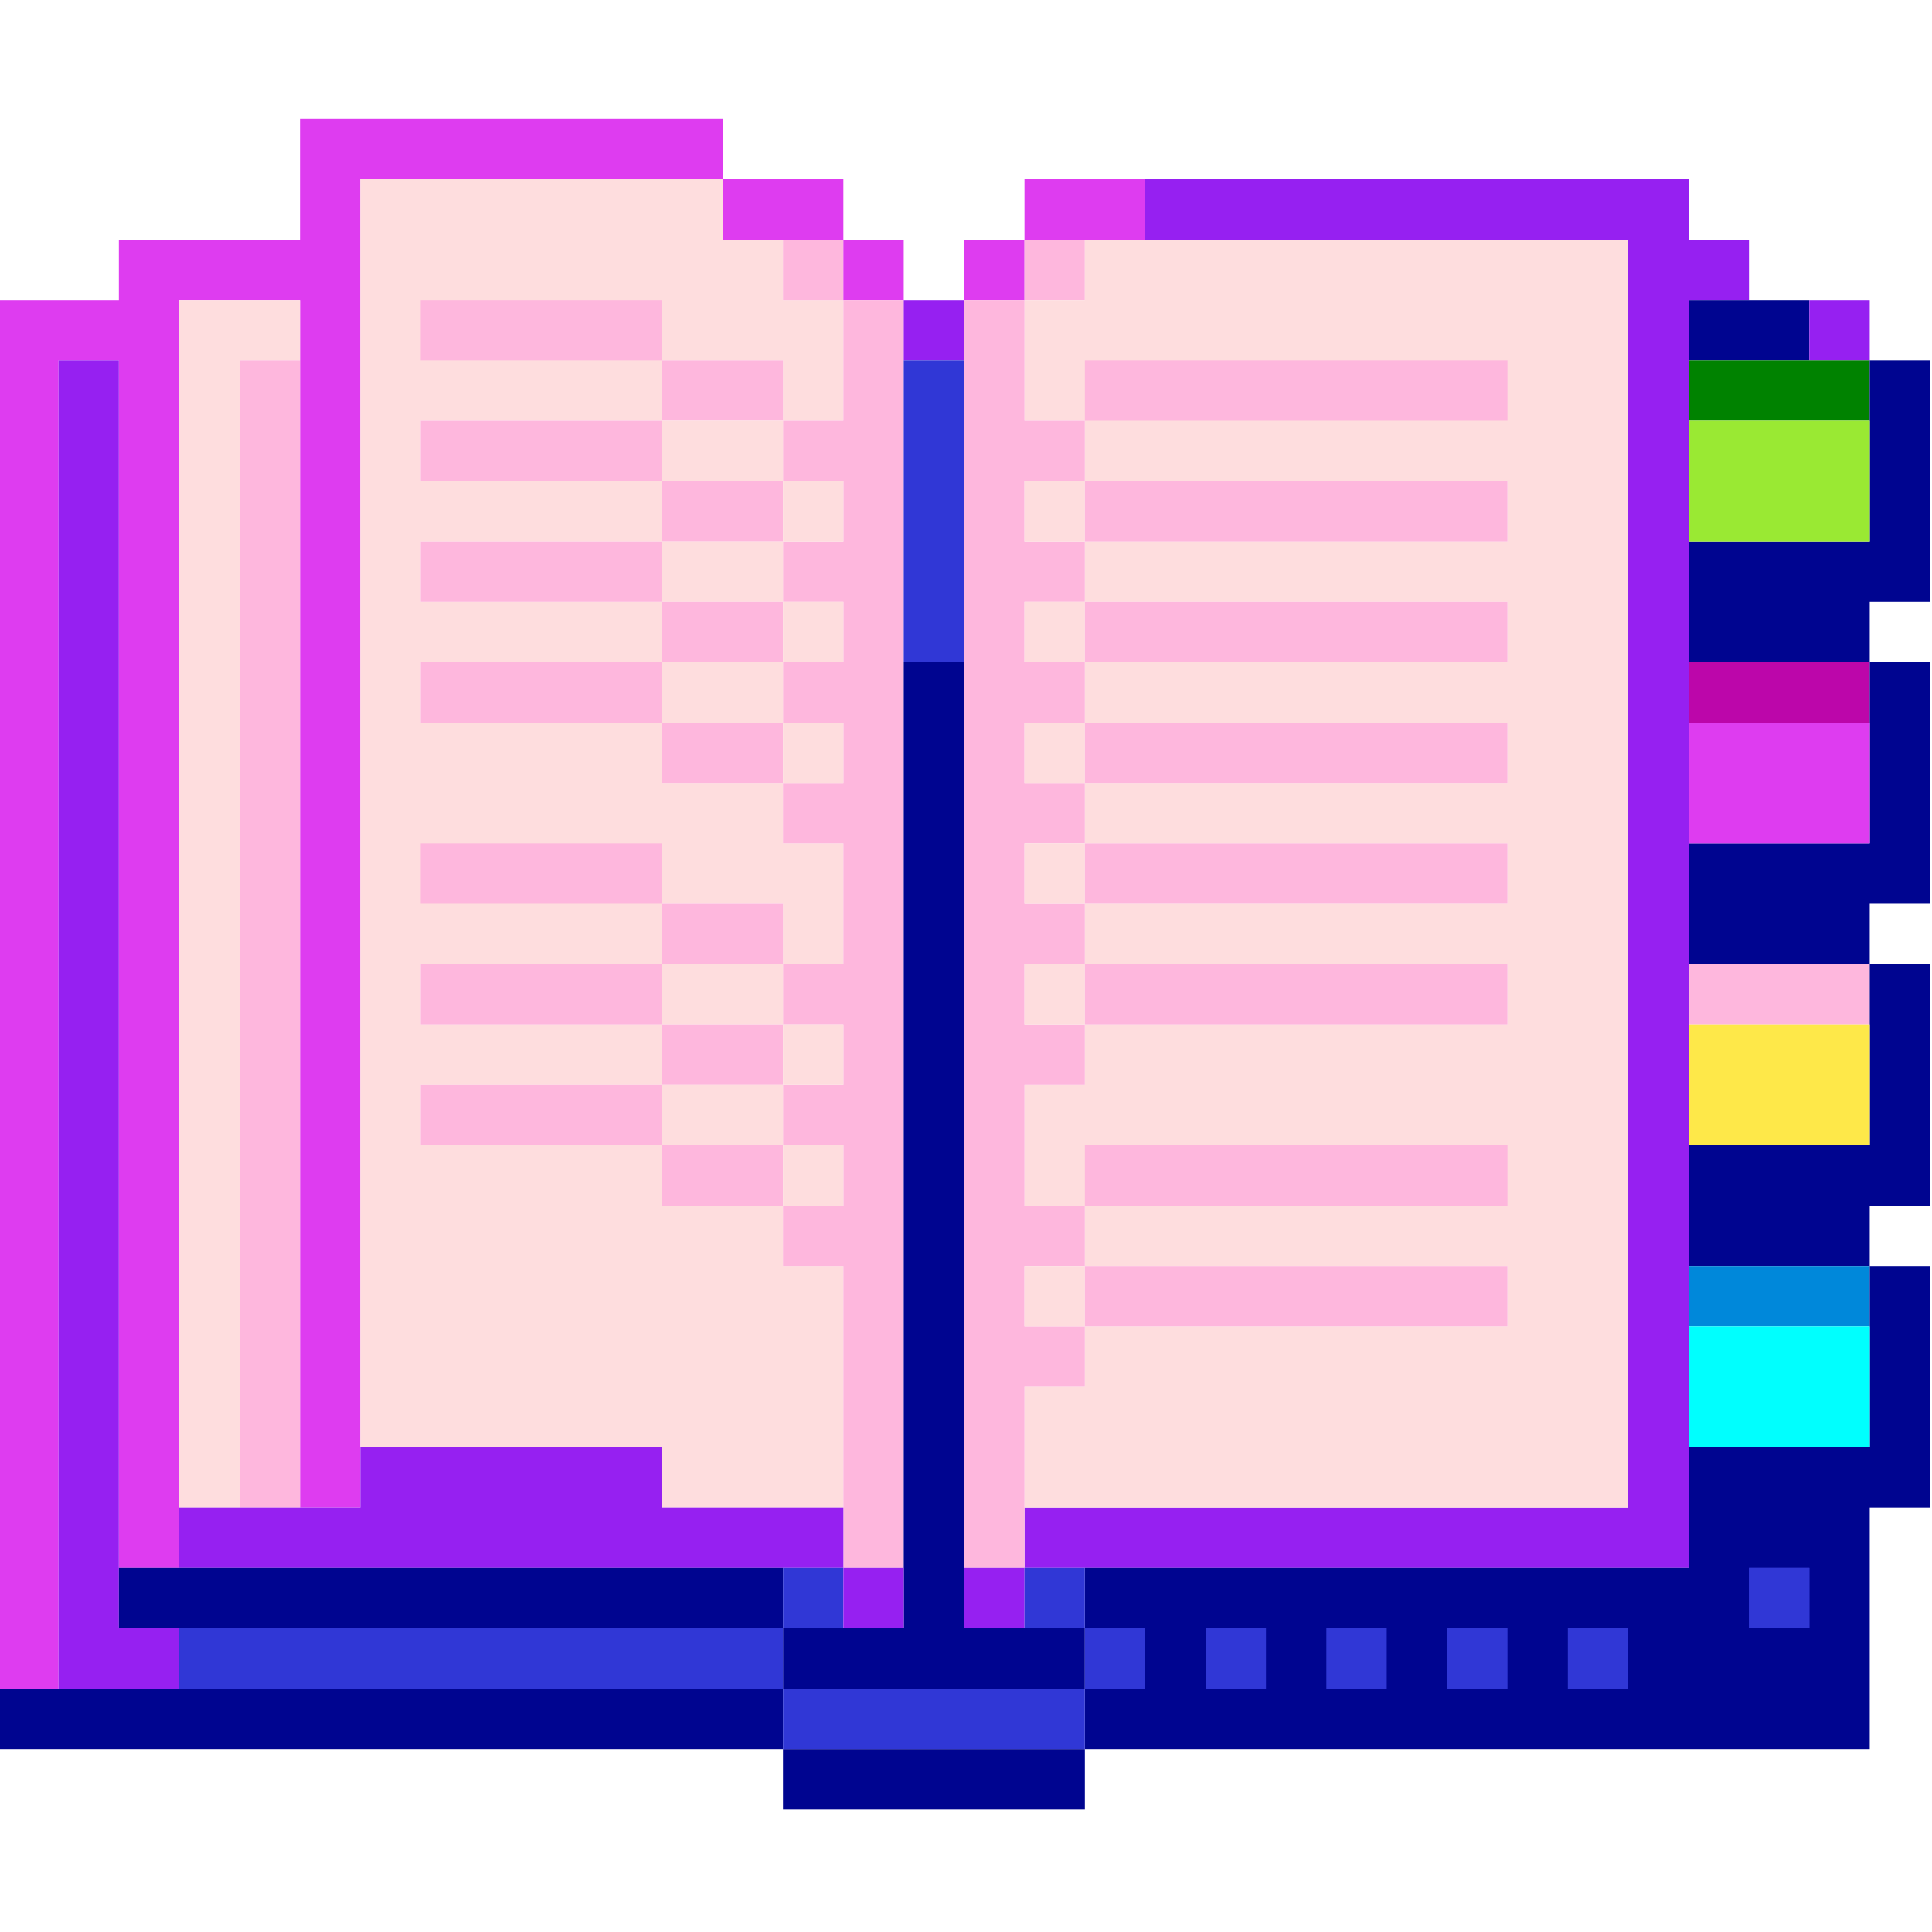 <?xml version="1.0" encoding="UTF-8"?>
<!DOCTYPE svg PUBLIC "-//W3C//DTD SVG 1.1//EN" "http://www.w3.org/Graphics/SVG/1.1/DTD/svg11.dtd">
<svg xmlns="http://www.w3.org/2000/svg" version="1.1" width="512px" height="512px" style="shape-rendering:geometricPrecision; text-rendering:geometricPrecision; image-rendering:optimizeQuality; fill-rule:evenodd; clip-rule:evenodd" xmlns:xlink="http://www.w3.org/1999/xlink">
<g><path style="opacity:1" fill="#de3cf0" d="M 191.5,47.5 C 159.5,47.5 127.5,47.5 95.5,47.5C 95.5,159.5 95.5,271.5 95.5,383.5C 95.5,388.833 95.5,394.167 95.5,399.5C 90.167,399.5 84.833,399.5 79.5,399.5C 79.5,298.167 79.5,196.833 79.5,95.5C 79.5,90.167 79.5,84.833 79.5,79.5C 68.833,79.5 58.167,79.5 47.5,79.5C 47.5,186.167 47.5,292.833 47.5,399.5C 47.5,404.833 47.5,410.167 47.5,415.5C 42.167,415.5 36.833,415.5 31.5,415.5C 31.5,308.833 31.5,202.167 31.5,95.5C 26.167,95.5 20.833,95.5 15.5,95.5C 15.5,212.833 15.5,330.167 15.5,447.5C 10.167,447.5 4.833,447.5 -0.5,447.5C -0.5,324.833 -0.5,202.167 -0.5,79.5C 10.167,79.5 20.833,79.5 31.5,79.5C 31.5,74.167 31.5,68.833 31.5,63.5C 47.5,63.5 63.5,63.5 79.5,63.5C 79.5,52.833 79.5,42.167 79.5,31.5C 116.833,31.5 154.167,31.5 191.5,31.5C 191.5,36.833 191.5,42.167 191.5,47.5 Z"/></g>
<g><path style="opacity:1" fill="#feddde" d="M 191.5,47.5 C 191.5,52.833 191.5,58.167 191.5,63.5C 196.833,63.5 202.167,63.5 207.5,63.5C 207.5,68.833 207.5,74.167 207.5,79.5C 212.833,79.5 218.167,79.5 223.5,79.5C 223.5,90.167 223.5,100.833 223.5,111.5C 218.167,111.5 212.833,111.5 207.5,111.5C 207.5,106.167 207.5,100.833 207.5,95.5C 196.833,95.5 186.167,95.5 175.5,95.5C 175.5,100.833 175.5,106.167 175.5,111.5C 154.167,111.5 132.833,111.5 111.5,111.5C 111.5,116.833 111.5,122.167 111.5,127.5C 132.833,127.5 154.167,127.5 175.5,127.5C 175.5,132.833 175.5,138.167 175.5,143.5C 154.167,143.5 132.833,143.5 111.5,143.5C 111.5,148.833 111.5,154.167 111.5,159.5C 132.833,159.5 154.167,159.5 175.5,159.5C 175.5,164.833 175.5,170.167 175.5,175.5C 154.167,175.5 132.833,175.5 111.5,175.5C 111.5,180.833 111.5,186.167 111.5,191.5C 132.833,191.5 154.167,191.5 175.5,191.5C 175.5,196.833 175.5,202.167 175.5,207.5C 186.167,207.5 196.833,207.5 207.5,207.5C 207.5,212.833 207.5,218.167 207.5,223.5C 212.833,223.5 218.167,223.5 223.5,223.5C 223.5,234.167 223.5,244.833 223.5,255.5C 218.167,255.5 212.833,255.5 207.5,255.5C 207.5,250.167 207.5,244.833 207.5,239.5C 196.833,239.5 186.167,239.5 175.5,239.5C 175.5,244.833 175.5,250.167 175.5,255.5C 154.167,255.5 132.833,255.5 111.5,255.5C 111.5,260.833 111.5,266.167 111.5,271.5C 132.833,271.5 154.167,271.5 175.5,271.5C 175.5,276.833 175.5,282.167 175.5,287.5C 154.167,287.5 132.833,287.5 111.5,287.5C 111.5,292.833 111.5,298.167 111.5,303.5C 132.833,303.5 154.167,303.5 175.5,303.5C 175.5,308.833 175.5,314.167 175.5,319.5C 186.167,319.5 196.833,319.5 207.5,319.5C 207.5,324.833 207.5,330.167 207.5,335.5C 212.833,335.5 218.167,335.5 223.5,335.5C 223.5,356.833 223.5,378.167 223.5,399.5C 207.5,399.5 191.5,399.5 175.5,399.5C 175.5,394.167 175.5,388.833 175.5,383.5C 148.833,383.5 122.167,383.5 95.5,383.5C 95.5,271.5 95.5,159.5 95.5,47.5C 127.5,47.5 159.5,47.5 191.5,47.5 Z"/></g>
<g><path style="opacity:1" fill="#de3cf0" d="M 191.5,47.5 C 202.167,47.5 212.833,47.5 223.5,47.5C 223.5,52.833 223.5,58.167 223.5,63.5C 218.167,63.5 212.833,63.5 207.5,63.5C 202.167,63.5 196.833,63.5 191.5,63.5C 191.5,58.167 191.5,52.833 191.5,47.5 Z"/></g>
<g><path style="opacity:1" fill="#de3cf0" d="M 303.5,47.5 C 303.5,52.833 303.5,58.167 303.5,63.5C 298.167,63.5 292.833,63.5 287.5,63.5C 282.167,63.5 276.833,63.5 271.5,63.5C 271.5,58.167 271.5,52.833 271.5,47.5C 282.167,47.5 292.833,47.5 303.5,47.5 Z"/></g>
<g><path style="opacity:1" fill="#9620f1" d="M 303.5,47.5 C 351.5,47.5 399.5,47.5 447.5,47.5C 447.5,52.833 447.5,58.167 447.5,63.5C 452.833,63.5 458.167,63.5 463.5,63.5C 463.5,68.833 463.5,74.167 463.5,79.5C 458.167,79.5 452.833,79.5 447.5,79.5C 447.5,84.833 447.5,90.167 447.5,95.5C 447.5,100.833 447.5,106.167 447.5,111.5C 447.5,122.167 447.5,132.833 447.5,143.5C 447.5,154.167 447.5,164.833 447.5,175.5C 447.5,180.833 447.5,186.167 447.5,191.5C 447.5,202.167 447.5,212.833 447.5,223.5C 447.5,234.167 447.5,244.833 447.5,255.5C 447.5,260.833 447.5,266.167 447.5,271.5C 447.5,282.167 447.5,292.833 447.5,303.5C 447.5,314.167 447.5,324.833 447.5,335.5C 447.5,340.833 447.5,346.167 447.5,351.5C 447.5,362.167 447.5,372.833 447.5,383.5C 447.5,394.167 447.5,404.833 447.5,415.5C 394.167,415.5 340.833,415.5 287.5,415.5C 282.167,415.5 276.833,415.5 271.5,415.5C 271.5,410.167 271.5,404.833 271.5,399.5C 324.833,399.5 378.167,399.5 431.5,399.5C 431.5,287.5 431.5,175.5 431.5,63.5C 388.833,63.5 346.167,63.5 303.5,63.5C 303.5,58.167 303.5,52.833 303.5,47.5 Z"/></g>
<g><path style="opacity:1" fill="#feb7dd" d="M 207.5,63.5 C 212.833,63.5 218.167,63.5 223.5,63.5C 223.5,68.833 223.5,74.167 223.5,79.5C 218.167,79.5 212.833,79.5 207.5,79.5C 207.5,74.167 207.5,68.833 207.5,63.5 Z"/></g>
<g><path style="opacity:1" fill="#de3cf0" d="M 223.5,63.5 C 228.833,63.5 234.167,63.5 239.5,63.5C 239.5,68.833 239.5,74.167 239.5,79.5C 234.167,79.5 228.833,79.5 223.5,79.5C 223.5,74.167 223.5,68.833 223.5,63.5 Z"/></g>
<g><path style="opacity:1" fill="#de3cf0" d="M 271.5,63.5 C 271.5,68.833 271.5,74.167 271.5,79.5C 266.167,79.5 260.833,79.5 255.5,79.5C 255.5,74.167 255.5,68.833 255.5,63.5C 260.833,63.5 266.167,63.5 271.5,63.5 Z"/></g>
<g><path style="opacity:1" fill="#feb7dd" d="M 271.5,63.5 C 276.833,63.5 282.167,63.5 287.5,63.5C 287.5,68.833 287.5,74.167 287.5,79.5C 282.167,79.5 276.833,79.5 271.5,79.5C 271.5,74.167 271.5,68.833 271.5,63.5 Z"/></g>
<g><path style="opacity:1" fill="#feddde" d="M 287.5,63.5 C 292.833,63.5 298.167,63.5 303.5,63.5C 346.167,63.5 388.833,63.5 431.5,63.5C 431.5,175.5 431.5,287.5 431.5,399.5C 378.167,399.5 324.833,399.5 271.5,399.5C 271.5,388.833 271.5,378.167 271.5,367.5C 276.833,367.5 282.167,367.5 287.5,367.5C 287.5,362.167 287.5,356.833 287.5,351.5C 324.833,351.5 362.167,351.5 399.5,351.5C 399.5,346.167 399.5,340.833 399.5,335.5C 362.167,335.5 324.833,335.5 287.5,335.5C 287.5,330.167 287.5,324.833 287.5,319.5C 282.167,319.5 276.833,319.5 271.5,319.5C 271.5,308.833 271.5,298.167 271.5,287.5C 276.833,287.5 282.167,287.5 287.5,287.5C 287.5,282.167 287.5,276.833 287.5,271.5C 324.833,271.5 362.167,271.5 399.5,271.5C 399.5,266.167 399.5,260.833 399.5,255.5C 362.167,255.5 324.833,255.5 287.5,255.5C 287.5,250.167 287.5,244.833 287.5,239.5C 324.833,239.5 362.167,239.5 399.5,239.5C 399.5,234.167 399.5,228.833 399.5,223.5C 362.167,223.5 324.833,223.5 287.5,223.5C 287.5,218.167 287.5,212.833 287.5,207.5C 324.833,207.5 362.167,207.5 399.5,207.5C 399.5,202.167 399.5,196.833 399.5,191.5C 362.167,191.5 324.833,191.5 287.5,191.5C 287.5,186.167 287.5,180.833 287.5,175.5C 324.833,175.5 362.167,175.5 399.5,175.5C 399.5,170.167 399.5,164.833 399.5,159.5C 362.167,159.5 324.833,159.5 287.5,159.5C 287.5,154.167 287.5,148.833 287.5,143.5C 324.833,143.5 362.167,143.5 399.5,143.5C 399.5,138.167 399.5,132.833 399.5,127.5C 362.167,127.5 324.833,127.5 287.5,127.5C 287.5,122.167 287.5,116.833 287.5,111.5C 282.167,111.5 276.833,111.5 271.5,111.5C 271.5,100.833 271.5,90.167 271.5,79.5C 276.833,79.5 282.167,79.5 287.5,79.5C 287.5,74.167 287.5,68.833 287.5,63.5 Z"/></g>
<g><path style="opacity:1" fill="#feddde" d="M 79.5,95.5 C 74.167,95.5 68.833,95.5 63.5,95.5C 63.5,196.833 63.5,298.167 63.5,399.5C 58.167,399.5 52.833,399.5 47.5,399.5C 47.5,292.833 47.5,186.167 47.5,79.5C 58.167,79.5 68.833,79.5 79.5,79.5C 79.5,84.833 79.5,90.167 79.5,95.5 Z"/></g>
<g><path style="opacity:1" fill="#feb7dd" d="M 175.5,95.5 C 154.167,95.5 132.833,95.5 111.5,95.5C 111.5,90.167 111.5,84.833 111.5,79.5C 132.833,79.5 154.167,79.5 175.5,79.5C 175.5,84.833 175.5,90.167 175.5,95.5 Z"/></g>
<g><path style="opacity:1" fill="#feb7dd" d="M 223.5,79.5 C 228.833,79.5 234.167,79.5 239.5,79.5C 239.5,84.833 239.5,90.167 239.5,95.5C 239.5,122.167 239.5,148.833 239.5,175.5C 239.5,255.5 239.5,335.5 239.5,415.5C 234.167,415.5 228.833,415.5 223.5,415.5C 223.5,410.167 223.5,404.833 223.5,399.5C 223.5,378.167 223.5,356.833 223.5,335.5C 218.167,335.5 212.833,335.5 207.5,335.5C 207.5,330.167 207.5,324.833 207.5,319.5C 212.833,319.5 218.167,319.5 223.5,319.5C 223.5,314.167 223.5,308.833 223.5,303.5C 218.167,303.5 212.833,303.5 207.5,303.5C 207.5,298.167 207.5,292.833 207.5,287.5C 212.833,287.5 218.167,287.5 223.5,287.5C 223.5,282.167 223.5,276.833 223.5,271.5C 218.167,271.5 212.833,271.5 207.5,271.5C 207.5,266.167 207.5,260.833 207.5,255.5C 212.833,255.5 218.167,255.5 223.5,255.5C 223.5,244.833 223.5,234.167 223.5,223.5C 218.167,223.5 212.833,223.5 207.5,223.5C 207.5,218.167 207.5,212.833 207.5,207.5C 212.833,207.5 218.167,207.5 223.5,207.5C 223.5,202.167 223.5,196.833 223.5,191.5C 218.167,191.5 212.833,191.5 207.5,191.5C 207.5,186.167 207.5,180.833 207.5,175.5C 212.833,175.5 218.167,175.5 223.5,175.5C 223.5,170.167 223.5,164.833 223.5,159.5C 218.167,159.5 212.833,159.5 207.5,159.5C 207.5,154.167 207.5,148.833 207.5,143.5C 212.833,143.5 218.167,143.5 223.5,143.5C 223.5,138.167 223.5,132.833 223.5,127.5C 218.167,127.5 212.833,127.5 207.5,127.5C 207.5,122.167 207.5,116.833 207.5,111.5C 212.833,111.5 218.167,111.5 223.5,111.5C 223.5,100.833 223.5,90.167 223.5,79.5 Z"/></g>
<g><path style="opacity:1" fill="#9620f1" d="M 239.5,79.5 C 244.833,79.5 250.167,79.5 255.5,79.5C 255.5,84.833 255.5,90.167 255.5,95.5C 250.167,95.5 244.833,95.5 239.5,95.5C 239.5,90.167 239.5,84.833 239.5,79.5 Z"/></g>
<g><path style="opacity:1" fill="#feb7dd" d="M 255.5,79.5 C 260.833,79.5 266.167,79.5 271.5,79.5C 271.5,90.167 271.5,100.833 271.5,111.5C 276.833,111.5 282.167,111.5 287.5,111.5C 287.5,116.833 287.5,122.167 287.5,127.5C 282.167,127.5 276.833,127.5 271.5,127.5C 271.5,132.833 271.5,138.167 271.5,143.5C 276.833,143.5 282.167,143.5 287.5,143.5C 287.5,148.833 287.5,154.167 287.5,159.5C 282.167,159.5 276.833,159.5 271.5,159.5C 271.5,164.833 271.5,170.167 271.5,175.5C 276.833,175.5 282.167,175.5 287.5,175.5C 287.5,180.833 287.5,186.167 287.5,191.5C 282.167,191.5 276.833,191.5 271.5,191.5C 271.5,196.833 271.5,202.167 271.5,207.5C 276.833,207.5 282.167,207.5 287.5,207.5C 287.5,212.833 287.5,218.167 287.5,223.5C 282.167,223.5 276.833,223.5 271.5,223.5C 271.5,228.833 271.5,234.167 271.5,239.5C 276.833,239.5 282.167,239.5 287.5,239.5C 287.5,244.833 287.5,250.167 287.5,255.5C 282.167,255.5 276.833,255.5 271.5,255.5C 271.5,260.833 271.5,266.167 271.5,271.5C 276.833,271.5 282.167,271.5 287.5,271.5C 287.5,276.833 287.5,282.167 287.5,287.5C 282.167,287.5 276.833,287.5 271.5,287.5C 271.5,298.167 271.5,308.833 271.5,319.5C 276.833,319.5 282.167,319.5 287.5,319.5C 287.5,324.833 287.5,330.167 287.5,335.5C 282.167,335.5 276.833,335.5 271.5,335.5C 271.5,340.833 271.5,346.167 271.5,351.5C 276.833,351.5 282.167,351.5 287.5,351.5C 287.5,356.833 287.5,362.167 287.5,367.5C 282.167,367.5 276.833,367.5 271.5,367.5C 271.5,378.167 271.5,388.833 271.5,399.5C 271.5,404.833 271.5,410.167 271.5,415.5C 266.167,415.5 260.833,415.5 255.5,415.5C 255.5,335.5 255.5,255.5 255.5,175.5C 255.5,148.833 255.5,122.167 255.5,95.5C 255.5,90.167 255.5,84.833 255.5,79.5 Z"/></g>
<g><path style="opacity:1" fill="#000590" d="M 463.5,79.5 C 468.833,79.5 474.167,79.5 479.5,79.5C 479.5,84.833 479.5,90.167 479.5,95.5C 468.833,95.5 458.167,95.5 447.5,95.5C 447.5,90.167 447.5,84.833 447.5,79.5C 452.833,79.5 458.167,79.5 463.5,79.5 Z"/></g>
<g><path style="opacity:1" fill="#9620f1" d="M 479.5,79.5 C 484.833,79.5 490.167,79.5 495.5,79.5C 495.5,84.833 495.5,90.167 495.5,95.5C 490.167,95.5 484.833,95.5 479.5,95.5C 479.5,90.167 479.5,84.833 479.5,79.5 Z"/></g>
<g><path style="opacity:1" fill="#9620f1" d="M 31.5,415.5 C 31.5,420.833 31.5,426.167 31.5,431.5C 36.833,431.5 42.167,431.5 47.5,431.5C 47.5,436.833 47.5,442.167 47.5,447.5C 36.833,447.5 26.167,447.5 15.5,447.5C 15.5,330.167 15.5,212.833 15.5,95.5C 20.833,95.5 26.167,95.5 31.5,95.5C 31.5,202.167 31.5,308.833 31.5,415.5 Z"/></g>
<g><path style="opacity:1" fill="#feb7dd" d="M 79.5,95.5 C 79.5,196.833 79.5,298.167 79.5,399.5C 74.167,399.5 68.833,399.5 63.5,399.5C 63.5,298.167 63.5,196.833 63.5,95.5C 68.833,95.5 74.167,95.5 79.5,95.5 Z"/></g>
<g><path style="opacity:1" fill="#feb7dd" d="M 175.5,95.5 C 186.167,95.5 196.833,95.5 207.5,95.5C 207.5,100.833 207.5,106.167 207.5,111.5C 196.833,111.5 186.167,111.5 175.5,111.5C 175.5,106.167 175.5,100.833 175.5,95.5 Z"/></g>
<g><path style="opacity:1" fill="#3037d6" d="M 239.5,95.5 C 244.833,95.5 250.167,95.5 255.5,95.5C 255.5,122.167 255.5,148.833 255.5,175.5C 250.167,175.5 244.833,175.5 239.5,175.5C 239.5,148.833 239.5,122.167 239.5,95.5 Z"/></g>
<g><path style="opacity:1" fill="#feb7dd" d="M 287.5,111.5 C 287.5,106.167 287.5,100.833 287.5,95.5C 324.833,95.5 362.167,95.5 399.5,95.5C 399.5,100.833 399.5,106.167 399.5,111.5C 362.167,111.5 324.833,111.5 287.5,111.5 Z"/></g>
<g><path style="opacity:1" fill="#008200" d="M 447.5,95.5 C 458.167,95.5 468.833,95.5 479.5,95.5C 484.833,95.5 490.167,95.5 495.5,95.5C 495.5,100.833 495.5,106.167 495.5,111.5C 479.5,111.5 463.5,111.5 447.5,111.5C 447.5,106.167 447.5,100.833 447.5,95.5 Z"/></g>
<g><path style="opacity:1" fill="#000590" d="M 495.5,95.5 C 500.833,95.5 506.167,95.5 511.5,95.5C 511.5,116.833 511.5,138.167 511.5,159.5C 506.167,159.5 500.833,159.5 495.5,159.5C 495.5,164.833 495.5,170.167 495.5,175.5C 479.5,175.5 463.5,175.5 447.5,175.5C 447.5,164.833 447.5,154.167 447.5,143.5C 463.5,143.5 479.5,143.5 495.5,143.5C 495.5,132.833 495.5,122.167 495.5,111.5C 495.5,106.167 495.5,100.833 495.5,95.5 Z"/></g>
<g><path style="opacity:1" fill="#feb7dd" d="M 175.5,111.5 C 175.5,116.833 175.5,122.167 175.5,127.5C 154.167,127.5 132.833,127.5 111.5,127.5C 111.5,122.167 111.5,116.833 111.5,111.5C 132.833,111.5 154.167,111.5 175.5,111.5 Z"/></g>
<g><path style="opacity:1" fill="#feddde" d="M 175.5,111.5 C 186.167,111.5 196.833,111.5 207.5,111.5C 207.5,116.833 207.5,122.167 207.5,127.5C 196.833,127.5 186.167,127.5 175.5,127.5C 175.5,122.167 175.5,116.833 175.5,111.5 Z"/></g>
<g><path style="opacity:1" fill="#9ae933" d="M 447.5,111.5 C 463.5,111.5 479.5,111.5 495.5,111.5C 495.5,122.167 495.5,132.833 495.5,143.5C 479.5,143.5 463.5,143.5 447.5,143.5C 447.5,132.833 447.5,122.167 447.5,111.5 Z"/></g>
<g><path style="opacity:1" fill="#feb7dd" d="M 175.5,127.5 C 186.167,127.5 196.833,127.5 207.5,127.5C 207.5,132.833 207.5,138.167 207.5,143.5C 196.833,143.5 186.167,143.5 175.5,143.5C 175.5,138.167 175.5,132.833 175.5,127.5 Z"/></g>
<g><path style="opacity:1" fill="#feddde" d="M 207.5,127.5 C 212.833,127.5 218.167,127.5 223.5,127.5C 223.5,132.833 223.5,138.167 223.5,143.5C 218.167,143.5 212.833,143.5 207.5,143.5C 207.5,138.167 207.5,132.833 207.5,127.5 Z"/></g>
<g><path style="opacity:1" fill="#feddde" d="M 287.5,127.5 C 287.5,132.833 287.5,138.167 287.5,143.5C 282.167,143.5 276.833,143.5 271.5,143.5C 271.5,138.167 271.5,132.833 271.5,127.5C 276.833,127.5 282.167,127.5 287.5,127.5 Z"/></g>
<g><path style="opacity:1" fill="#feb7dd" d="M 287.5,127.5 C 324.833,127.5 362.167,127.5 399.5,127.5C 399.5,132.833 399.5,138.167 399.5,143.5C 362.167,143.5 324.833,143.5 287.5,143.5C 287.5,138.167 287.5,132.833 287.5,127.5 Z"/></g>
<g><path style="opacity:1" fill="#feb7dd" d="M 175.5,143.5 C 175.5,148.833 175.5,154.167 175.5,159.5C 154.167,159.5 132.833,159.5 111.5,159.5C 111.5,154.167 111.5,148.833 111.5,143.5C 132.833,143.5 154.167,143.5 175.5,143.5 Z"/></g>
<g><path style="opacity:1" fill="#feddde" d="M 175.5,143.5 C 186.167,143.5 196.833,143.5 207.5,143.5C 207.5,148.833 207.5,154.167 207.5,159.5C 196.833,159.5 186.167,159.5 175.5,159.5C 175.5,154.167 175.5,148.833 175.5,143.5 Z"/></g>
<g><path style="opacity:1" fill="#feb7dd" d="M 175.5,159.5 C 186.167,159.5 196.833,159.5 207.5,159.5C 207.5,164.833 207.5,170.167 207.5,175.5C 196.833,175.5 186.167,175.5 175.5,175.5C 175.5,170.167 175.5,164.833 175.5,159.5 Z"/></g>
<g><path style="opacity:1" fill="#feddde" d="M 207.5,159.5 C 212.833,159.5 218.167,159.5 223.5,159.5C 223.5,164.833 223.5,170.167 223.5,175.5C 218.167,175.5 212.833,175.5 207.5,175.5C 207.5,170.167 207.5,164.833 207.5,159.5 Z"/></g>
<g><path style="opacity:1" fill="#feddde" d="M 287.5,159.5 C 287.5,164.833 287.5,170.167 287.5,175.5C 282.167,175.5 276.833,175.5 271.5,175.5C 271.5,170.167 271.5,164.833 271.5,159.5C 276.833,159.5 282.167,159.5 287.5,159.5 Z"/></g>
<g><path style="opacity:1" fill="#feb7dd" d="M 287.5,159.5 C 324.833,159.5 362.167,159.5 399.5,159.5C 399.5,164.833 399.5,170.167 399.5,175.5C 362.167,175.5 324.833,175.5 287.5,175.5C 287.5,170.167 287.5,164.833 287.5,159.5 Z"/></g>
<g><path style="opacity:1" fill="#feb7dd" d="M 175.5,175.5 C 175.5,180.833 175.5,186.167 175.5,191.5C 154.167,191.5 132.833,191.5 111.5,191.5C 111.5,186.167 111.5,180.833 111.5,175.5C 132.833,175.5 154.167,175.5 175.5,175.5 Z"/></g>
<g><path style="opacity:1" fill="#feddde" d="M 175.5,175.5 C 186.167,175.5 196.833,175.5 207.5,175.5C 207.5,180.833 207.5,186.167 207.5,191.5C 196.833,191.5 186.167,191.5 175.5,191.5C 175.5,186.167 175.5,180.833 175.5,175.5 Z"/></g>
<g><path style="opacity:1" fill="#000590" d="M 239.5,175.5 C 244.833,175.5 250.167,175.5 255.5,175.5C 255.5,255.5 255.5,335.5 255.5,415.5C 255.5,420.833 255.5,426.167 255.5,431.5C 260.833,431.5 266.167,431.5 271.5,431.5C 276.833,431.5 282.167,431.5 287.5,431.5C 287.5,436.833 287.5,442.167 287.5,447.5C 260.833,447.5 234.167,447.5 207.5,447.5C 207.5,442.167 207.5,436.833 207.5,431.5C 212.833,431.5 218.167,431.5 223.5,431.5C 228.833,431.5 234.167,431.5 239.5,431.5C 239.5,426.167 239.5,420.833 239.5,415.5C 239.5,335.5 239.5,255.5 239.5,175.5 Z"/></g>
<g><path style="opacity:1" fill="#bc06aa" d="M 447.5,175.5 C 463.5,175.5 479.5,175.5 495.5,175.5C 495.5,180.833 495.5,186.167 495.5,191.5C 479.5,191.5 463.5,191.5 447.5,191.5C 447.5,186.167 447.5,180.833 447.5,175.5 Z"/></g>
<g><path style="opacity:1" fill="#000590" d="M 495.5,175.5 C 500.833,175.5 506.167,175.5 511.5,175.5C 511.5,196.833 511.5,218.167 511.5,239.5C 506.167,239.5 500.833,239.5 495.5,239.5C 495.5,244.833 495.5,250.167 495.5,255.5C 479.5,255.5 463.5,255.5 447.5,255.5C 447.5,244.833 447.5,234.167 447.5,223.5C 463.5,223.5 479.5,223.5 495.5,223.5C 495.5,212.833 495.5,202.167 495.5,191.5C 495.5,186.167 495.5,180.833 495.5,175.5 Z"/></g>
<g><path style="opacity:1" fill="#feb7dd" d="M 175.5,191.5 C 186.167,191.5 196.833,191.5 207.5,191.5C 207.5,196.833 207.5,202.167 207.5,207.5C 196.833,207.5 186.167,207.5 175.5,207.5C 175.5,202.167 175.5,196.833 175.5,191.5 Z"/></g>
<g><path style="opacity:1" fill="#feddde" d="M 207.5,191.5 C 212.833,191.5 218.167,191.5 223.5,191.5C 223.5,196.833 223.5,202.167 223.5,207.5C 218.167,207.5 212.833,207.5 207.5,207.5C 207.5,202.167 207.5,196.833 207.5,191.5 Z"/></g>
<g><path style="opacity:1" fill="#feddde" d="M 287.5,191.5 C 287.5,196.833 287.5,202.167 287.5,207.5C 282.167,207.5 276.833,207.5 271.5,207.5C 271.5,202.167 271.5,196.833 271.5,191.5C 276.833,191.5 282.167,191.5 287.5,191.5 Z"/></g>
<g><path style="opacity:1" fill="#feb7dd" d="M 287.5,191.5 C 324.833,191.5 362.167,191.5 399.5,191.5C 399.5,196.833 399.5,202.167 399.5,207.5C 362.167,207.5 324.833,207.5 287.5,207.5C 287.5,202.167 287.5,196.833 287.5,191.5 Z"/></g>
<g><path style="opacity:1" fill="#de3cf0" d="M 447.5,191.5 C 463.5,191.5 479.5,191.5 495.5,191.5C 495.5,202.167 495.5,212.833 495.5,223.5C 479.5,223.5 463.5,223.5 447.5,223.5C 447.5,212.833 447.5,202.167 447.5,191.5 Z"/></g>
<g><path style="opacity:1" fill="#feb7dd" d="M 175.5,239.5 C 154.167,239.5 132.833,239.5 111.5,239.5C 111.5,234.167 111.5,228.833 111.5,223.5C 132.833,223.5 154.167,223.5 175.5,223.5C 175.5,228.833 175.5,234.167 175.5,239.5 Z"/></g>
<g><path style="opacity:1" fill="#feddde" d="M 287.5,223.5 C 287.5,228.833 287.5,234.167 287.5,239.5C 282.167,239.5 276.833,239.5 271.5,239.5C 271.5,234.167 271.5,228.833 271.5,223.5C 276.833,223.5 282.167,223.5 287.5,223.5 Z"/></g>
<g><path style="opacity:1" fill="#feb7dd" d="M 287.5,223.5 C 324.833,223.5 362.167,223.5 399.5,223.5C 399.5,228.833 399.5,234.167 399.5,239.5C 362.167,239.5 324.833,239.5 287.5,239.5C 287.5,234.167 287.5,228.833 287.5,223.5 Z"/></g>
<g><path style="opacity:1" fill="#feb7dd" d="M 175.5,239.5 C 186.167,239.5 196.833,239.5 207.5,239.5C 207.5,244.833 207.5,250.167 207.5,255.5C 196.833,255.5 186.167,255.5 175.5,255.5C 175.5,250.167 175.5,244.833 175.5,239.5 Z"/></g>
<g><path style="opacity:1" fill="#feb7dd" d="M 175.5,255.5 C 175.5,260.833 175.5,266.167 175.5,271.5C 154.167,271.5 132.833,271.5 111.5,271.5C 111.5,266.167 111.5,260.833 111.5,255.5C 132.833,255.5 154.167,255.5 175.5,255.5 Z"/></g>
<g><path style="opacity:1" fill="#feddde" d="M 175.5,255.5 C 186.167,255.5 196.833,255.5 207.5,255.5C 207.5,260.833 207.5,266.167 207.5,271.5C 196.833,271.5 186.167,271.5 175.5,271.5C 175.5,266.167 175.5,260.833 175.5,255.5 Z"/></g>
<g><path style="opacity:1" fill="#feddde" d="M 287.5,255.5 C 287.5,260.833 287.5,266.167 287.5,271.5C 282.167,271.5 276.833,271.5 271.5,271.5C 271.5,266.167 271.5,260.833 271.5,255.5C 276.833,255.5 282.167,255.5 287.5,255.5 Z"/></g>
<g><path style="opacity:1" fill="#feb7dd" d="M 287.5,255.5 C 324.833,255.5 362.167,255.5 399.5,255.5C 399.5,260.833 399.5,266.167 399.5,271.5C 362.167,271.5 324.833,271.5 287.5,271.5C 287.5,266.167 287.5,260.833 287.5,255.5 Z"/></g>
<g><path style="opacity:1" fill="#feb7dd" d="M 447.5,255.5 C 463.5,255.5 479.5,255.5 495.5,255.5C 495.5,260.833 495.5,266.167 495.5,271.5C 479.5,271.5 463.5,271.5 447.5,271.5C 447.5,266.167 447.5,260.833 447.5,255.5 Z"/></g>
<g><path style="opacity:1" fill="#000590" d="M 495.5,255.5 C 500.833,255.5 506.167,255.5 511.5,255.5C 511.5,276.833 511.5,298.167 511.5,319.5C 506.167,319.5 500.833,319.5 495.5,319.5C 495.5,324.833 495.5,330.167 495.5,335.5C 479.5,335.5 463.5,335.5 447.5,335.5C 447.5,324.833 447.5,314.167 447.5,303.5C 463.5,303.5 479.5,303.5 495.5,303.5C 495.5,292.833 495.5,282.167 495.5,271.5C 495.5,266.167 495.5,260.833 495.5,255.5 Z"/></g>
<g><path style="opacity:1" fill="#feb7dd" d="M 175.5,271.5 C 186.167,271.5 196.833,271.5 207.5,271.5C 207.5,276.833 207.5,282.167 207.5,287.5C 196.833,287.5 186.167,287.5 175.5,287.5C 175.5,282.167 175.5,276.833 175.5,271.5 Z"/></g>
<g><path style="opacity:1" fill="#feddde" d="M 207.5,271.5 C 212.833,271.5 218.167,271.5 223.5,271.5C 223.5,276.833 223.5,282.167 223.5,287.5C 218.167,287.5 212.833,287.5 207.5,287.5C 207.5,282.167 207.5,276.833 207.5,271.5 Z"/></g>
<g><path style="opacity:1" fill="#fee849" d="M 447.5,271.5 C 463.5,271.5 479.5,271.5 495.5,271.5C 495.5,282.167 495.5,292.833 495.5,303.5C 479.5,303.5 463.5,303.5 447.5,303.5C 447.5,292.833 447.5,282.167 447.5,271.5 Z"/></g>
<g><path style="opacity:1" fill="#feb7dd" d="M 175.5,287.5 C 175.5,292.833 175.5,298.167 175.5,303.5C 154.167,303.5 132.833,303.5 111.5,303.5C 111.5,298.167 111.5,292.833 111.5,287.5C 132.833,287.5 154.167,287.5 175.5,287.5 Z"/></g>
<g><path style="opacity:1" fill="#feddde" d="M 175.5,287.5 C 186.167,287.5 196.833,287.5 207.5,287.5C 207.5,292.833 207.5,298.167 207.5,303.5C 196.833,303.5 186.167,303.5 175.5,303.5C 175.5,298.167 175.5,292.833 175.5,287.5 Z"/></g>
<g><path style="opacity:1" fill="#feb7dd" d="M 175.5,303.5 C 186.167,303.5 196.833,303.5 207.5,303.5C 207.5,308.833 207.5,314.167 207.5,319.5C 196.833,319.5 186.167,319.5 175.5,319.5C 175.5,314.167 175.5,308.833 175.5,303.5 Z"/></g>
<g><path style="opacity:1" fill="#feddde" d="M 207.5,303.5 C 212.833,303.5 218.167,303.5 223.5,303.5C 223.5,308.833 223.5,314.167 223.5,319.5C 218.167,319.5 212.833,319.5 207.5,319.5C 207.5,314.167 207.5,308.833 207.5,303.5 Z"/></g>
<g><path style="opacity:1" fill="#feb7dd" d="M 287.5,319.5 C 287.5,314.167 287.5,308.833 287.5,303.5C 324.833,303.5 362.167,303.5 399.5,303.5C 399.5,308.833 399.5,314.167 399.5,319.5C 362.167,319.5 324.833,319.5 287.5,319.5 Z"/></g>
<g><path style="opacity:1" fill="#feddde" d="M 287.5,335.5 C 287.5,340.833 287.5,346.167 287.5,351.5C 282.167,351.5 276.833,351.5 271.5,351.5C 271.5,346.167 271.5,340.833 271.5,335.5C 276.833,335.5 282.167,335.5 287.5,335.5 Z"/></g>
<g><path style="opacity:1" fill="#feb7dd" d="M 287.5,335.5 C 324.833,335.5 362.167,335.5 399.5,335.5C 399.5,340.833 399.5,346.167 399.5,351.5C 362.167,351.5 324.833,351.5 287.5,351.5C 287.5,346.167 287.5,340.833 287.5,335.5 Z"/></g>
<g><path style="opacity:1" fill="#0088da" d="M 447.5,335.5 C 463.5,335.5 479.5,335.5 495.5,335.5C 495.5,340.833 495.5,346.167 495.5,351.5C 479.5,351.5 463.5,351.5 447.5,351.5C 447.5,346.167 447.5,340.833 447.5,335.5 Z"/></g>
<g><path style="opacity:1" fill="#000590" d="M 495.5,335.5 C 500.833,335.5 506.167,335.5 511.5,335.5C 511.5,356.833 511.5,378.167 511.5,399.5C 506.167,399.5 500.833,399.5 495.5,399.5C 495.5,420.833 495.5,442.167 495.5,463.5C 426.167,463.5 356.833,463.5 287.5,463.5C 287.5,458.167 287.5,452.833 287.5,447.5C 292.833,447.5 298.167,447.5 303.5,447.5C 303.5,442.167 303.5,436.833 303.5,431.5C 298.167,431.5 292.833,431.5 287.5,431.5C 287.5,426.167 287.5,420.833 287.5,415.5C 340.833,415.5 394.167,415.5 447.5,415.5C 447.5,404.833 447.5,394.167 447.5,383.5C 463.5,383.5 479.5,383.5 495.5,383.5C 495.5,372.833 495.5,362.167 495.5,351.5C 495.5,346.167 495.5,340.833 495.5,335.5 Z"/></g>
<g><path style="opacity:1" fill="#00fffe" d="M 447.5,351.5 C 463.5,351.5 479.5,351.5 495.5,351.5C 495.5,362.167 495.5,372.833 495.5,383.5C 479.5,383.5 463.5,383.5 447.5,383.5C 447.5,372.833 447.5,362.167 447.5,351.5 Z"/></g>
<g><path style="opacity:1" fill="#9620f1" d="M 95.5,383.5 C 122.167,383.5 148.833,383.5 175.5,383.5C 175.5,388.833 175.5,394.167 175.5,399.5C 191.5,399.5 207.5,399.5 223.5,399.5C 223.5,404.833 223.5,410.167 223.5,415.5C 218.167,415.5 212.833,415.5 207.5,415.5C 154.167,415.5 100.833,415.5 47.5,415.5C 47.5,410.167 47.5,404.833 47.5,399.5C 52.833,399.5 58.167,399.5 63.5,399.5C 68.833,399.5 74.167,399.5 79.5,399.5C 84.833,399.5 90.167,399.5 95.5,399.5C 95.5,394.167 95.5,388.833 95.5,383.5 Z"/></g>
<g><path style="opacity:1" fill="#000590" d="M 31.5,415.5 C 36.833,415.5 42.167,415.5 47.5,415.5C 100.833,415.5 154.167,415.5 207.5,415.5C 207.5,420.833 207.5,426.167 207.5,431.5C 154.167,431.5 100.833,431.5 47.5,431.5C 42.167,431.5 36.833,431.5 31.5,431.5C 31.5,426.167 31.5,420.833 31.5,415.5 Z"/></g>
<g><path style="opacity:1" fill="#3037d6" d="M 207.5,415.5 C 212.833,415.5 218.167,415.5 223.5,415.5C 223.5,420.833 223.5,426.167 223.5,431.5C 218.167,431.5 212.833,431.5 207.5,431.5C 207.5,426.167 207.5,420.833 207.5,415.5 Z"/></g>
<g><path style="opacity:1" fill="#9620f1" d="M 223.5,415.5 C 228.833,415.5 234.167,415.5 239.5,415.5C 239.5,420.833 239.5,426.167 239.5,431.5C 234.167,431.5 228.833,431.5 223.5,431.5C 223.5,426.167 223.5,420.833 223.5,415.5 Z"/></g>
<g><path style="opacity:1" fill="#9620f1" d="M 255.5,415.5 C 260.833,415.5 266.167,415.5 271.5,415.5C 271.5,420.833 271.5,426.167 271.5,431.5C 266.167,431.5 260.833,431.5 255.5,431.5C 255.5,426.167 255.5,420.833 255.5,415.5 Z"/></g>
<g><path style="opacity:1" fill="#3037d6" d="M 271.5,415.5 C 276.833,415.5 282.167,415.5 287.5,415.5C 287.5,420.833 287.5,426.167 287.5,431.5C 282.167,431.5 276.833,431.5 271.5,431.5C 271.5,426.167 271.5,420.833 271.5,415.5 Z"/></g>
<g><path style="opacity:1" fill="#3037d6" d="M 463.5,431.5 C 463.5,426.167 463.5,420.833 463.5,415.5C 468.833,415.5 474.167,415.5 479.5,415.5C 479.5,420.833 479.5,426.167 479.5,431.5C 474.167,431.5 468.833,431.5 463.5,431.5 Z"/></g>
<g><path style="opacity:1" fill="#3037d6" d="M 47.5,431.5 C 100.833,431.5 154.167,431.5 207.5,431.5C 207.5,436.833 207.5,442.167 207.5,447.5C 154.167,447.5 100.833,447.5 47.5,447.5C 47.5,442.167 47.5,436.833 47.5,431.5 Z"/></g>
<g><path style="opacity:1" fill="#3037d6" d="M 287.5,431.5 C 292.833,431.5 298.167,431.5 303.5,431.5C 303.5,436.833 303.5,442.167 303.5,447.5C 298.167,447.5 292.833,447.5 287.5,447.5C 287.5,442.167 287.5,436.833 287.5,431.5 Z"/></g>
<g><path style="opacity:1" fill="#3037d6" d="M 319.5,431.5 C 324.833,431.5 330.167,431.5 335.5,431.5C 335.5,436.833 335.5,442.167 335.5,447.5C 330.167,447.5 324.833,447.5 319.5,447.5C 319.5,442.167 319.5,436.833 319.5,431.5 Z"/></g>
<g><path style="opacity:1" fill="#3037d6" d="M 351.5,431.5 C 356.833,431.5 362.167,431.5 367.5,431.5C 367.5,436.833 367.5,442.167 367.5,447.5C 362.167,447.5 356.833,447.5 351.5,447.5C 351.5,442.167 351.5,436.833 351.5,431.5 Z"/></g>
<g><path style="opacity:1" fill="#3037d6" d="M 383.5,431.5 C 388.833,431.5 394.167,431.5 399.5,431.5C 399.5,436.833 399.5,442.167 399.5,447.5C 394.167,447.5 388.833,447.5 383.5,447.5C 383.5,442.167 383.5,436.833 383.5,431.5 Z"/></g>
<g><path style="opacity:1" fill="#3037d6" d="M 415.5,431.5 C 420.833,431.5 426.167,431.5 431.5,431.5C 431.5,436.833 431.5,442.167 431.5,447.5C 426.167,447.5 420.833,447.5 415.5,447.5C 415.5,442.167 415.5,436.833 415.5,431.5 Z"/></g>
<g><path style="opacity:1" fill="#3037d6" d="M 463.5,431.5 C 468.833,431.5 474.167,431.5 479.5,431.5C 479.5,426.167 479.5,420.833 479.5,415.5C 474.167,415.5 468.833,415.5 463.5,415.5C 463.5,420.833 463.5,426.167 463.5,431.5 Z"/></g>
<g><path style="opacity:1" fill="#000590" d="M -0.5,447.5 C 4.833,447.5 10.167,447.5 15.5,447.5C 26.167,447.5 36.833,447.5 47.5,447.5C 100.833,447.5 154.167,447.5 207.5,447.5C 207.5,452.833 207.5,458.167 207.5,463.5C 138.167,463.5 68.833,463.5 -0.5,463.5C -0.5,458.167 -0.5,452.833 -0.5,447.5 Z"/></g>
<g><path style="opacity:1" fill="#3037d6" d="M 207.5,447.5 C 234.167,447.5 260.833,447.5 287.5,447.5C 287.5,452.833 287.5,458.167 287.5,463.5C 260.833,463.5 234.167,463.5 207.5,463.5C 207.5,458.167 207.5,452.833 207.5,447.5 Z"/></g>
<g><path style="opacity:1" fill="#000590" d="M 207.5,463.5 C 234.167,463.5 260.833,463.5 287.5,463.5C 287.5,468.833 287.5,474.167 287.5,479.5C 260.833,479.5 234.167,479.5 207.5,479.5C 207.5,474.167 207.5,468.833 207.5,463.5 Z"/></g>
</svg>
